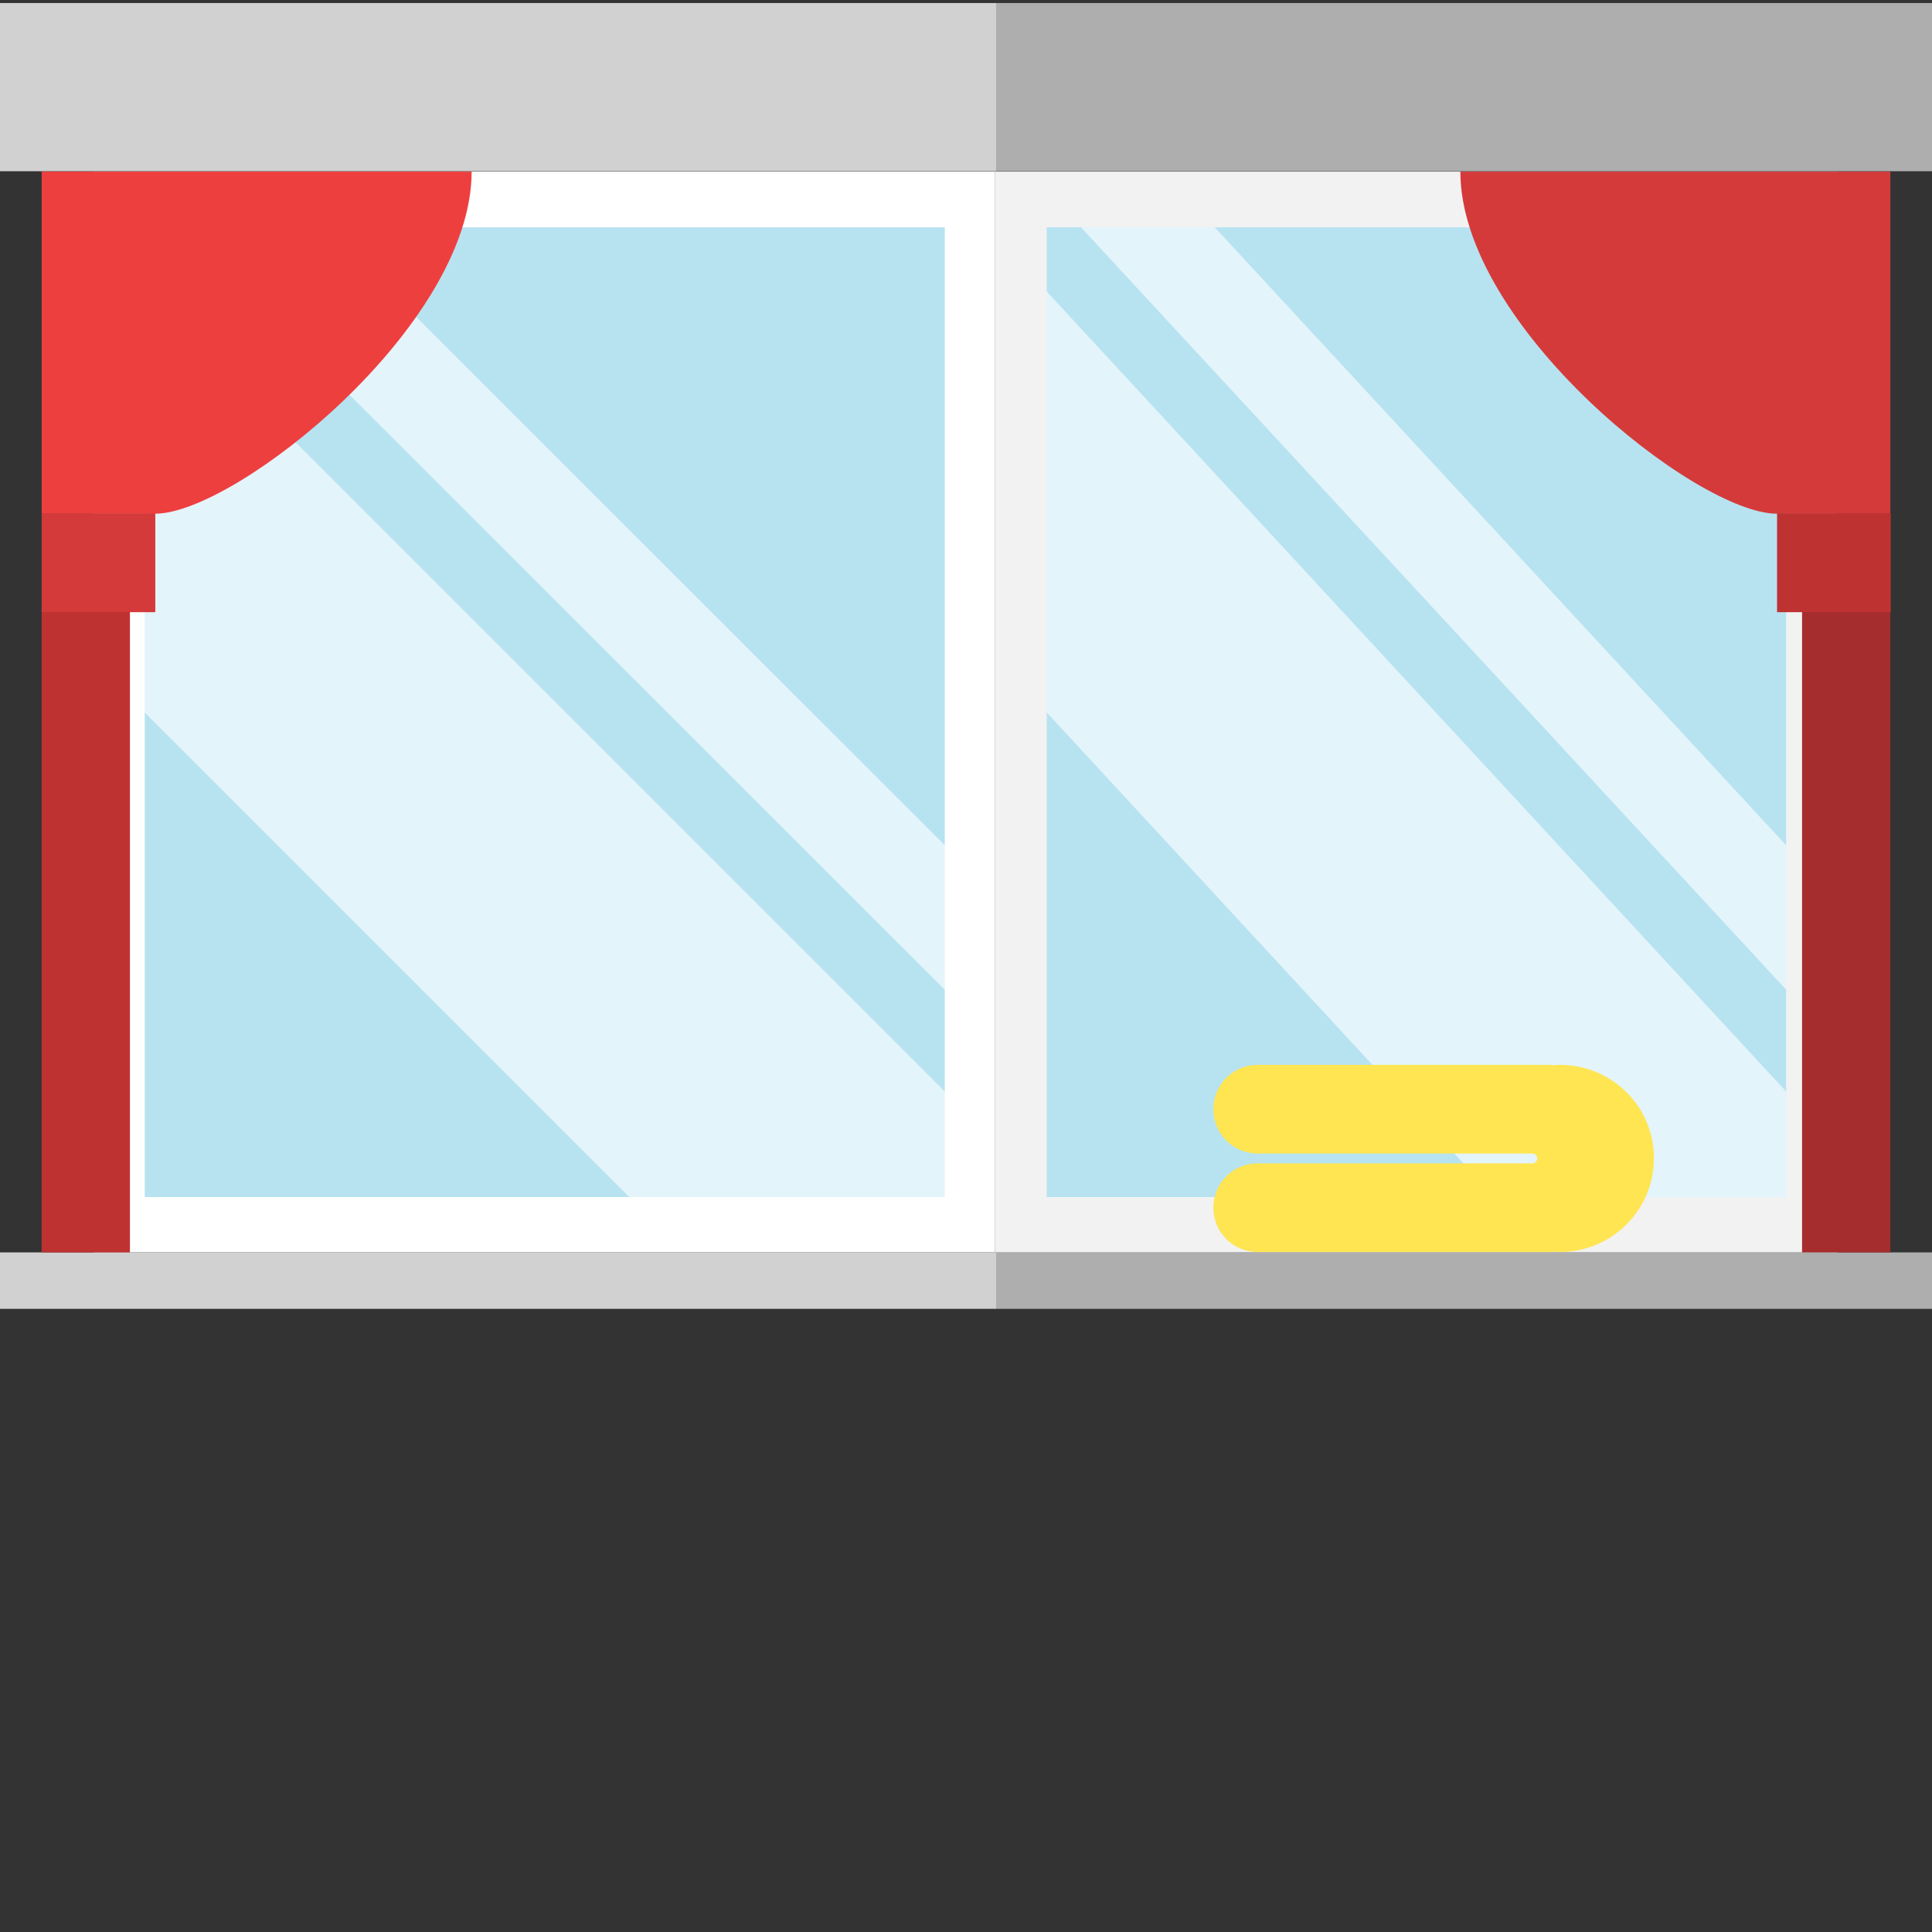 <?xml version="1.0" encoding="utf-8"?>
<!-- Generator: Adobe Illustrator 19.1.0, SVG Export Plug-In . SVG Version: 6.00 Build 0)  -->
<svg version="1.1" id="Layer_1" xmlns="http://www.w3.org/2000/svg" xmlns:xlink="http://www.w3.org/1999/xlink" x="0px" y="0px"
	 viewBox="0 0 510 510" style="enable-background:new 0 0 510 510;" xml:space="preserve">
<rect x="0" y="0" width="510" height="510" fill="#333333" stroke="none"/>
<style type="text/css">
	.st0{fill:#FFFFFF;}
	.st1{fill:#AEAEAF;}
	.st2{fill:#D1D1D1;}
	.st3{fill:#F2F2F2;}
	.st4{fill:#B7E3F1;}
	.st5{fill:#E4F4FB;}
	.st6{fill:#EE3F3F;}
	.st7{fill:#BF3232;}
	.st8{fill:#D53A3A;}
	.st9{fill:#A52D2D;}
	.st10{fill:#FFE551;}
</style>
<g>
	<rect x="24.8" y="45.3" class="st0" width="237.9" height="285.3"/>
	<rect x="263.1" y="0.8" class="st1" width="246.9" height="44.4"/>
	<rect y="0.8" class="st2" width="263.1" height="44.4"/>
	<rect x="263.1" y="330.6" class="st1" width="246.9" height="14.9"/>
	<rect y="330.6" class="st2" width="263.1" height="14.9"/>
	<rect x="262.7" y="45.3" class="st3" width="222.4" height="285.3"/>
	<g>
		<g>
			<polygon class="st4" points="38.2,316 166.2,316 38.2,188 			"/>
			<polygon class="st4" points="86.1,60 249.4,223.2 249.4,60 			"/>
			<polygon class="st4" points="38.2,60 38.2,77 249.4,288.2 249.4,261.2 48.1,60 			"/>
		</g>
		<g>
			<polygon class="st5" points="38.2,188 166.2,316 249.4,316 249.4,288.2 38.2,77 			"/>
			<polygon class="st5" points="86.1,60 48.1,60 249.4,261.2 249.4,223.2 			"/>
		</g>
	</g>
	<g>
		<g>
			<polygon class="st4" points="276.3,316 394.6,316 276.3,188 			"/>
			<polygon class="st4" points="320.6,60 471.5,223.2 471.5,60 			"/>
			<polygon class="st4" points="276.3,60 276.3,77 471.5,288.2 471.5,261.2 285.4,60 			"/>
		</g>
		<g>
			<polygon class="st5" points="276.3,188 394.6,316 471.5,316 471.5,288.2 276.3,77 			"/>
			<polygon class="st5" points="320.6,60 285.4,60 471.5,261.2 471.5,223.2 			"/>
		</g>
	</g>
	<path class="st6" d="M11,45.3h113.5c0,40.8-62.4,90.3-83.5,90.3c-7.4,0-30,0-30,0V45.3z"/>
	<rect x="11" y="160.6" class="st7" width="23.3" height="170"/>
	<rect x="11" y="135.5" class="st8" width="30" height="26.1"/>
	<path class="st8" d="M499,45.3H385.5c0,40.8,62.4,90.3,83.5,90.3c7.4,0,30,0,30,0V45.3z"/>
	<rect x="475.7" y="160.6" class="st9" width="23.3" height="170"/>
	<rect x="469.1" y="135.5" class="st7" width="30" height="26.1"/>
	<path class="st10" d="M411.8,281.1c-0.5,0-1.1,0-1.6,0.1c-0.4,0-0.7-0.1-1.1-0.1H332c-6.5,0-11.7,5.2-11.7,11.7l0,0
		c0,6.5,5.2,11.7,11.7,11.7h55h17.5c0.7,0,1.3,0.6,1.3,1.3c0,0.7-0.6,1.3-1.3,1.3H387l0,0h-55c-6.5,0-11.7,5.2-11.7,11.7l0,0
		c0,6.5,5.2,11.7,11.7,11.7h77.1c0.4,0,0.7,0,1.1-0.1c0.5,0,1.1,0.1,1.6,0.1c13.7,0,24.8-11.1,24.8-24.8
		C436.6,292.1,425.5,281.1,411.8,281.1z"/>
</g>
</svg>
